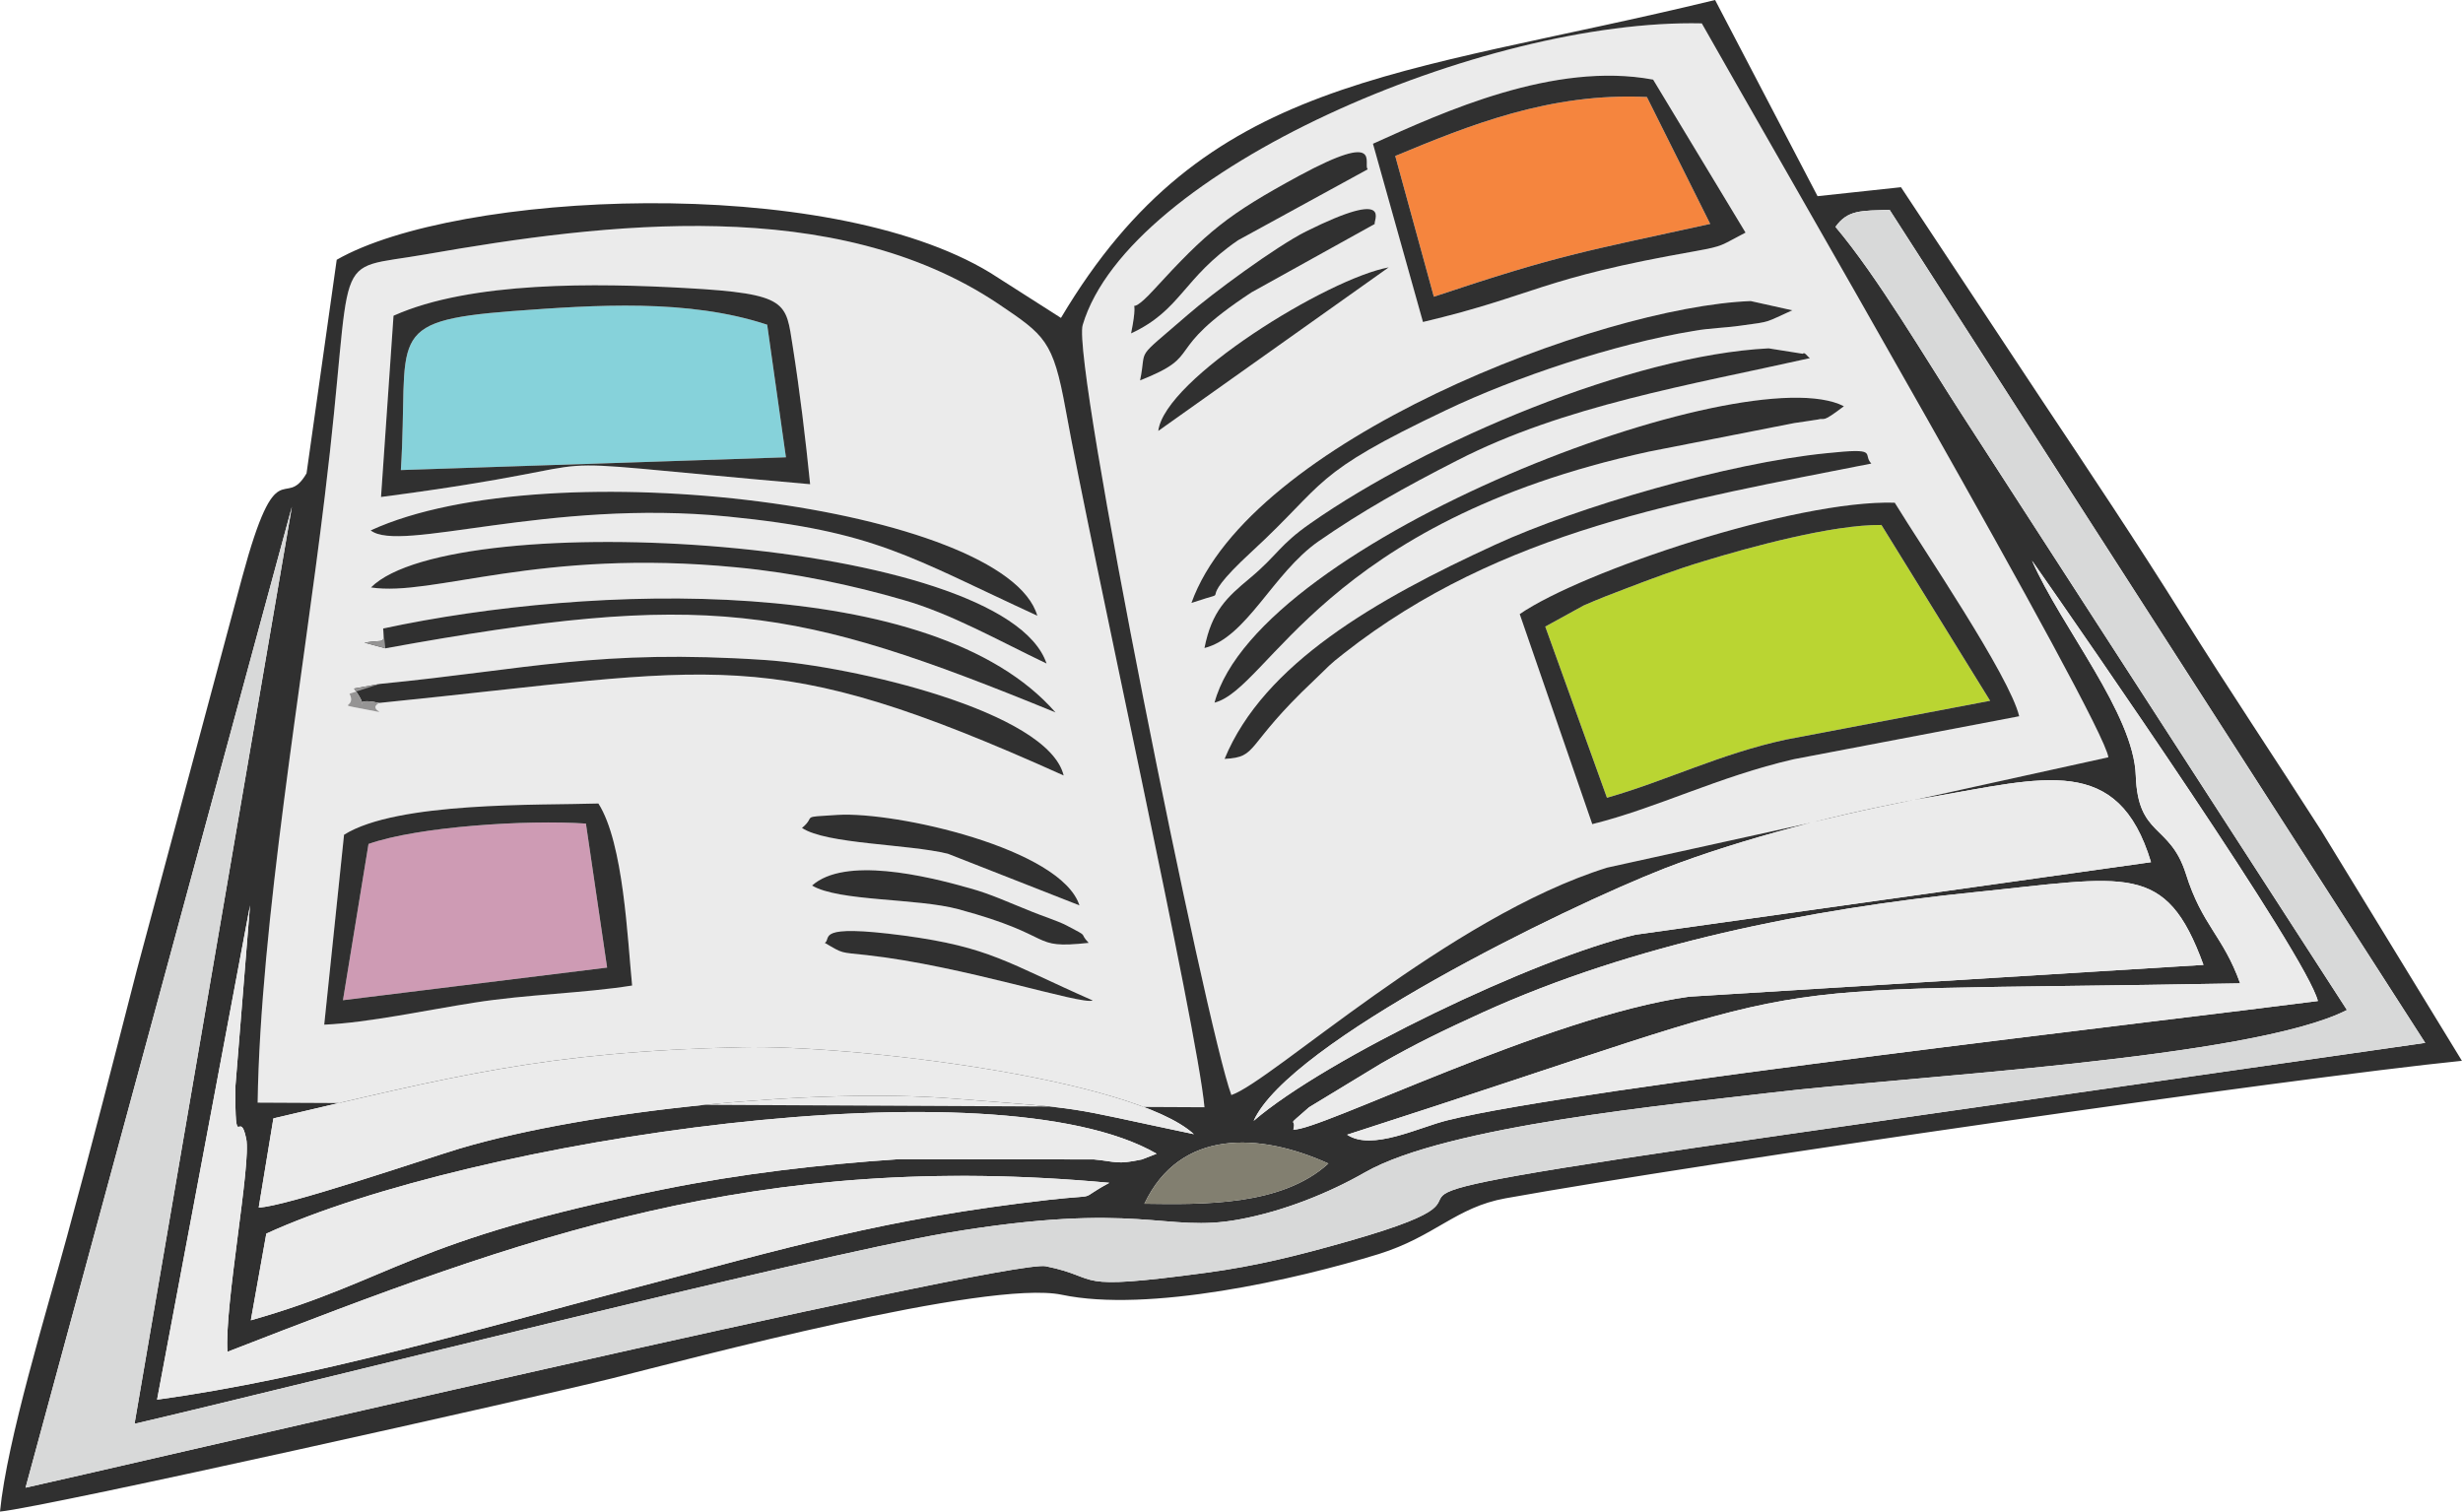 <?xml version="1.0" encoding="utf-8"?>
<!-- Generator: Adobe Illustrator 15.0.0, SVG Export Plug-In  -->
<!DOCTYPE svg PUBLIC "-//W3C//DTD SVG 1.1//EN" "http://www.w3.org/Graphics/SVG/1.1/DTD/svg11.dtd">
<svg version="1.1"
	 xmlns="http://www.w3.org/2000/svg" xmlns:xlink="http://www.w3.org/1999/xlink" xmlns:a="http://ns.adobe.com/AdobeSVGViewerExtensions/3.0/"
	 x="0px" y="0px" width="259px" height="159px" viewBox="0 0 259 159" enable-background="new 0 0 259 159" xml:space="preserve">
<defs>
</defs>
<path fill-rule="evenodd" clip-rule="evenodd" fill="#EBEBEB" d="M34.094,107.77l2.086-19.977
	c5.602-3.515,20.604-3.086,26.748-3.286c2.658,4.172,3.059,14.317,3.545,19.147c-5.259,0.829-11.003,0.914-16.604,1.8
	C44.896,106.227,38.723,107.569,34.094,107.77L34.094,107.77z M86.733,99.167c0.771-0.457-1.229-2.028,8.288-0.771
	c9.115,1.229,10.859,2.858,19.89,6.83c-1.144,0.515-13.66-3.657-23.776-4.772C88.277,100.139,88.734,100.339,86.733,99.167
	L86.733,99.167z M85.391,93.138c3.43-3.059,11.889-1.058,16.604,0.285c2.258,0.629,3.915,1.429,6.572,2.486
	c0.973,0.4,2.715,0.972,3.544,1.4c2.63,1.372,1.229,0.657,2.372,1.857c-6.373,0.687-3.115-0.686-13.717-3.543
	C96.422,94.452,88.22,94.823,85.391,93.138L85.391,93.138z M84.333,87.079c1.601-1.315-0.399-1.115,3.743-1.372
	c6.145-0.372,23.52,3.544,25.435,9.517l-13.831-5.43C95.507,88.765,86.877,88.793,84.333,87.079L84.333,87.079z M39.866,73.933
	c-1.458,0.828,1.943,1.314-1.829,0.6c-2.857-0.543-0.486-0.028-1.286-1.571l3.173-1.028c15.746-1.544,22.947-3.688,40.551-2.516
	c9.23,0.629,29.75,5.401,31.379,12.146C80.361,67.388,75.902,70.304,39.866,73.933L39.866,73.933z M40.523,68.188l-0.229-2.086
	c21.775-4.688,57.869-5.888,70.701,8.83C83.418,63.645,74.33,62.044,40.523,68.188L40.523,68.188z M39.009,61.786
	c8.63-8.658,66.586-5.314,71.044,8.002c-5.086-2.429-10.059-5.258-15.061-6.687c-5.287-1.544-11.488-2.858-17.547-3.43
	C56.613,57.643,45.524,62.787,39.009,61.786L39.009,61.786z M38.98,55.785c18.832-8.659,66.814-2.429,70.101,8.974
	c-13.488-6.201-17.003-8.888-32.55-10.432C57.699,52.441,42.038,58.214,38.98,55.785L38.98,55.785z M41.381,33.208
	c8.145-3.658,21.462-3.43,30.692-2.914c10.917,0.6,10.545,1.514,11.288,6.144c0.743,4.716,1.344,9.688,1.829,14.489
	c-34.95-3.058-15.718-2.515-45.124,1.344L41.381,33.208z M27.092,115.972l99.564,0.485c-0.742-8.345-11.916-58.472-14.604-73.418
	c-1.314-7.229-2.172-7.773-7.086-11.089c-17.147-11.488-41.268-8.516-60.186-5.201c-10.431,1.83-7.373-1.257-10.631,25.464
	C31.807,71.704,27.377,97.139,27.092,115.972L27.092,115.972z"/>
<path fill-rule="evenodd" clip-rule="evenodd" fill="#EBEBEB" d="M159.807,64.587c6.516-4.486,28.949-12.031,39.438-11.717
	c2.915,4.772,12.088,18.233,13.088,22.463l-23.69,4.516c-7.944,1.829-14.403,5.144-21.205,6.83L159.807,64.587z M128.771,79.819
	c4.115-10.002,15.918-16.775,28.435-22.52c8.773-4.029,24.548-8.602,34.836-9.631c5.688-0.6,3.744,0.057,4.744,1.086
	c-19.633,3.887-38.923,6.973-55.44,19.947c-1.687,1.314-1.486,1.258-3.172,2.858C130.743,78.563,132.43,79.62,128.771,79.819
	L128.771,79.819z M127.714,73.903c4.544-17.117,55.869-36.494,66.186-31.179c-2.429,1.858-1.942,1.172-2.743,1.4
	c-0.086,0.028-2.144,0.314-2.486,0.372l-15.261,3C139.23,54.928,133.486,72.418,127.714,73.903L127.714,73.903z M126.656,68.159
	c0.771-3.914,2.372-5.344,4.772-7.344c2.943-2.458,3.087-3.486,6.373-5.773c12.317-8.631,33.864-17.689,48.182-18.404l3.602,0.571
	c0.171-0.257,0.485,0.314,0.743,0.458c-12.632,2.828-25.863,5-37.065,10.745c-5.602,2.858-10.031,5.345-14.604,8.517
	C133.858,60.272,131.114,67.045,126.656,68.159L126.656,68.159z M125.285,63.415c6.087-17.032,42.952-31.15,58.813-31.75
	l4.372,0.972c-2.886,1.286-2.114,1.172-5.344,1.601c-1.743,0.257-3.286,0.257-5.059,0.571c-8.401,1.4-18.775,4.887-25.977,8.316
	c-14.375,6.83-12.432,7.487-20.462,14.89C124.771,64.33,130.486,61.673,125.285,63.415L125.285,63.415z M121.799,45.325
	c0.656-5.486,17.889-16.061,24.233-17.204L121.799,45.325z M119.884,40.01c0.771-3.657-0.772-1.886,5.029-6.916
	c2.515-2.2,9.23-7.145,12.403-8.745c9.431-4.687,7.001-0.971,7.259-0.8l-12.975,7.202C121.912,37.124,126.885,37.237,119.884,40.01
	L119.884,40.01z M144.375,15.118c7.401-3.344,19.061-8.688,29.463-6.744l9.717,16.09c-2.657,1.371-2.229,1.4-5.229,1.943
	c-16.633,2.914-16.661,4.601-28.692,7.459L144.375,15.118z M118.94,35.065c1.086-5.315-1-0.886,2.372-4.572
	c5.658-6.173,7.716-7.888,15.289-12.003c9.002-4.858,6.658-1.172,7.23-0.686L130.2,25.264
	C124.37,29.265,124.228,32.608,118.94,35.065L118.94,35.065z M129.485,115.171c4.201-1.4,22.92-18.747,39.523-23.92l52.697-11.603
	c-0.4-3.716-36.151-65.474-42.752-77.19c-22.892-0.515-60.271,15.489-65.101,31.722C112.682,38.095,126.828,108.026,129.485,115.171
	L129.485,115.171z"/>
<path fill-rule="evenodd" clip-rule="evenodd" fill="#303030" d="M120.341,126.603c3.743-7.888,12.089-7.516,19.347-4.229
	C134.772,126.86,126.428,126.688,120.341,126.603L120.341,126.603z M28.006,129.746c21.605-9.888,76.674-18.204,93.621-8.402
	l-1.543,0.601c-2.687,0.571-2.658,0.229-5.059,0l-20.49-0.028c-8.174,0.543-16.746,1.543-24.777,3.172
	c-26.805,5.373-28.463,9.545-43.381,13.774L28.006,129.746z M28.75,117.629c18.632-4.344,28.406-7.03,49.324-7.487
	c11.488-0.258,41.01,3.258,47.468,9.145c-14.432-3.029-10.46-2.571-25.263-3.743c-14.317-1.144-38.094,1.143-51.954,5.258
	c-3.858,1.172-18.318,6.116-21.119,6.202L28.75,117.629z M27.092,115.972c0.285-18.833,4.715-44.268,7.059-63.759
	c3.258-26.721,0.2-23.634,10.631-25.464c18.918-3.314,43.038-6.287,60.186,5.201c4.914,3.315,5.771,3.859,7.086,11.089
	c2.688,14.946,13.861,65.073,14.604,73.418L27.092,115.972z M26.291,95.224l-1.543,19.119c-0.028,7.259,0.457,2.058,1.144,5.43
	c0.543,2.572-2.315,17.604-1.972,22.405c31.521-12.26,55.611-21.177,92.734-17.775c-3.658,1.972-0.571,1.143-6.43,1.8
	c-17.262,1.973-27.092,4.944-44.066,9.402c-15.719,4.173-33.551,9.402-49.641,11.604L26.291,95.224z M136.002,118.801
	c0.399-1.4-1.001,0,1.657-2.344l7.573-4.601c3.657-2.087,6.486-3.458,10.688-5.373c15.86-7.202,34.208-10.859,51.583-12.632
	c16.232-1.657,20.233-3.286,24.205,7.631l-54.098,3.344C162.722,106.912,138.517,119.058,136.002,118.801L136.002,118.801z
	 M131.829,117.886c3.744-8.287,32.607-22.405,43.21-26.549c7.887-3.058,18.89-5.944,27.92-7.487
	c11.974-2.058,19.775-4.63,23.233,6.83l-54.212,7.63C161.436,100.768,139.431,111.342,131.829,117.886L131.829,117.886z
	 M235.566,103.426c-1.801-5.03-4.001-6.059-5.716-11.546c-1.687-5.287-5.029-3.83-5.259-10.288
	c-0.199-6.517-7.83-15.604-10.916-22.634c5.63,8.059,28.892,41.581,30.063,46.325c-15.518,2.029-78.103,9.174-91.534,12.546
	c-3.029,0.743-7.944,3.258-10.545,1.515C195.9,101.882,178.64,104.483,235.566,103.426L235.566,103.426z M129.485,115.171
	c-2.657-7.145-16.804-77.076-15.632-80.991c4.83-16.232,42.209-32.236,65.101-31.722c6.601,11.717,42.352,73.475,42.752,77.19
	l-52.697,11.603C152.405,96.424,133.687,113.771,129.485,115.171L129.485,115.171z M206.274,43.554
	c-3.83-5.916-8.888-14.518-13.261-19.69c1.286-1.829,2.772-1.687,5.688-1.801l56.326,87.622l-66.957,9.602
	c-57.756,8.288-23.177,4.688-46.296,11.261c-5.115,1.457-9.603,2.601-14.946,3.314c-14.632,1.972-10.688,0.572-16.861-0.686
	c-4.029-0.8-100.736,21.891-107.28,23.291L30.693,53.299l-16.547,96.452c16.946-3.943,71.244-17.661,85.332-20.062
	c20.463-3.458,23.006,0.028,30.808-1.43c4.687-0.856,9.487-2.8,13.231-4.943c8.63-4.944,32.55-7.174,42.81-8.402
	c14.031-1.687,50.496-3.572,60.47-8.688L206.274,43.554z M0,158.982c5.087-0.515,56.527-12.061,64.328-14.004
	c8.202-2.058,39.494-10.431,47.325-8.802c9.088,1.914,24.548-1.572,33.351-4.287c5.915-1.857,8.087-4.915,13.316-5.858
	c20.634-3.716,82.532-12.632,100.565-14.461l-14.774-24.178c-5.173-8.087-9.46-14.432-14.632-22.69
	c-4.602-7.373-9.974-15.433-14.718-22.549l-14.86-22.463l-8.773,0.943L180.354,0c-33.808,8.202-53.612,7.888-68.787,33.437
	l-7.431-4.744c-17.26-10.488-56.154-8.573-68.729-1.371l-3.172,22.463c-2.344,4.029-3.087-2.715-6.773,10.945l-11.088,41.353
	c-2.4,9.346-4.688,18.29-7.316,27.922C4.858,138.12,0.743,151.438,0,158.982L0,158.982z"/>
<path fill-rule="evenodd" clip-rule="evenodd" fill="#D8D9D9" d="M193.014,23.863c4.373,5.173,9.431,13.774,13.261,19.69
	l40.522,62.673c-9.974,5.115-46.438,7.001-60.47,8.688c-10.26,1.229-34.18,3.458-42.81,8.402c-3.744,2.144-8.545,4.087-13.231,4.943
	c-7.802,1.458-10.345-2.028-30.808,1.43c-14.088,2.4-68.386,16.118-85.332,20.062l16.547-96.452L2.687,156.467
	c6.544-1.4,103.251-24.091,107.28-23.291c6.174,1.258,2.229,2.657,16.861,0.686c5.344-0.714,9.831-1.857,14.946-3.314
	c23.119-6.573-11.46-2.973,46.296-11.261l66.957-9.602l-56.326-87.622C195.786,22.177,194.3,22.034,193.014,23.863L193.014,23.863z"
	/>
<path fill-rule="evenodd" clip-rule="evenodd" fill="#BAD532" d="M162.493,65.901l6.487,18.005
	c6.144-1.743,11.917-4.63,18.804-6.116l21.49-4.086l-11.431-18.49c-5.145-0.058-13.889,2.344-18.747,3.829
	c-2.857,0.857-5.658,1.915-8.202,2.887c-1.371,0.515-2.771,1.058-4.344,1.743L162.493,65.901z"/>
<path fill-rule="evenodd" clip-rule="evenodd" fill="#EBEBEB" d="M16.518,147.208c16.09-2.201,33.922-7.431,49.641-11.604
	c16.975-4.458,26.805-7.43,44.066-9.402c5.858-0.657,2.771,0.172,6.43-1.8c-37.123-3.401-61.213,5.516-92.734,17.775
	c-0.344-4.801,2.515-19.833,1.972-22.405c-0.687-3.372-1.172,1.829-1.144-5.43l1.543-19.119L16.518,147.208z"/>
<path fill-rule="evenodd" clip-rule="evenodd" fill="#EBEBEB" d="M235.566,103.426c-56.927,1.058-39.666-1.544-93.906,15.918
	c2.601,1.743,7.516-0.771,10.545-1.515c13.432-3.372,76.017-10.517,91.534-12.546c-1.172-4.744-24.434-38.267-30.063-46.325
	c3.086,7.029,10.717,16.117,10.916,22.634c0.229,6.458,3.572,5.001,5.259,10.288C231.565,97.367,233.766,98.396,235.566,103.426
	L235.566,103.426z"/>
<path fill-rule="evenodd" clip-rule="evenodd" fill="#86D2DA" d="M42.152,49.44l40.494-1.343l-1.972-13.946
	c-8.315-2.744-18.004-2.086-26.834-1.429C40.123,33.78,43.038,35.438,42.152,49.44L42.152,49.44z"/>
<path fill-rule="evenodd" clip-rule="evenodd" fill="#EBEBEB" d="M136.002,118.801c2.515,0.257,26.72-11.889,41.608-13.975
	l54.098-3.344c-3.972-10.917-7.973-9.288-24.205-7.631c-17.375,1.772-35.723,5.43-51.583,12.632
	c-4.201,1.915-7.03,3.286-10.688,5.373l-7.573,4.601C135.001,118.801,136.401,117.4,136.002,118.801L136.002,118.801z"/>
<path fill-rule="evenodd" clip-rule="evenodd" fill="#EBEBEB" d="M131.829,117.886c7.602-6.544,29.606-17.118,40.151-19.576
	l54.212-7.63c-3.458-11.46-11.26-8.888-23.233-6.83c-9.03,1.543-20.033,4.43-27.92,7.487
	C164.437,95.48,135.573,109.599,131.829,117.886L131.829,117.886z"/>
<path fill-rule="evenodd" clip-rule="evenodd" fill="#EBEBEB" d="M28.006,129.746l-1.629,9.116
	c14.918-4.229,16.576-8.401,43.381-13.774c8.031-1.629,16.604-2.629,24.777-3.172l20.49,0.028c2.4,0.229,2.372,0.571,5.059,0
	l1.543-0.601C104.68,111.542,49.611,119.858,28.006,129.746L28.006,129.746z"/>
<path fill-rule="evenodd" clip-rule="evenodd" fill="#EBEBEB" d="M28.75,117.629l-1.544,9.374c2.801-0.086,17.261-5.03,21.119-6.202
	c13.86-4.115,37.637-6.401,51.954-5.258c14.803,1.172,10.831,0.714,25.263,3.743c-6.458-5.887-35.979-9.402-47.468-9.145
	C57.156,110.599,47.382,113.285,28.75,117.629L28.75,117.629z"/>
<path fill-rule="evenodd" clip-rule="evenodd" fill="#F5853E" d="M146.718,16.404l4.059,14.804
	c13.26-4.43,15.546-4.688,29.063-7.659l-6.659-13.347C162.979,9.717,154.434,13.203,146.718,16.404L146.718,16.404z"/>
<path fill-rule="evenodd" clip-rule="evenodd" fill="#CE9BB4" d="M38.752,88.765l-2.687,16.433l27.777-3.43l-2.229-15.146
	C55.384,86.192,43.953,86.936,38.752,88.765L38.752,88.765z"/>
<path fill-rule="evenodd" clip-rule="evenodd" fill="#303030" d="M166.551,63.673c1.572-0.686,2.973-1.229,4.344-1.743
	c2.544-0.972,5.345-2.029,8.202-2.887c4.858-1.485,13.603-3.887,18.747-3.829l11.431,18.49l-21.49,4.086
	c-6.887,1.486-12.66,4.373-18.804,6.116l-6.487-18.005L166.551,63.673z M159.807,64.587l7.63,22.092
	c6.802-1.687,13.261-5.001,21.205-6.83l23.69-4.516c-1-4.229-10.173-17.69-13.088-22.463
	C188.756,52.556,166.322,60.101,159.807,64.587L159.807,64.587z"/>
<path fill-rule="evenodd" clip-rule="evenodd" fill="#303030" d="M42.152,49.44c0.886-14.003-2.029-15.66,11.688-16.718
	c8.83-0.657,18.519-1.315,26.834,1.429l1.972,13.946L42.152,49.44z M41.381,33.208l-1.314,19.063
	c29.406-3.858,10.174-4.401,45.124-1.344c-0.485-4.801-1.086-9.773-1.829-14.489c-0.743-4.63-0.371-5.544-11.288-6.144
	C62.843,29.778,49.525,29.55,41.381,33.208L41.381,33.208z"/>
<path fill-rule="evenodd" clip-rule="evenodd" fill="#303030" d="M146.718,16.404c7.716-3.201,16.261-6.688,26.463-6.202
	l6.659,13.347c-13.518,2.972-15.804,3.229-29.063,7.659L146.718,16.404z M144.375,15.118l5.258,18.748
	c12.031-2.858,12.06-4.545,28.692-7.459c3-0.543,2.572-0.572,5.229-1.943l-9.717-16.09C163.436,6.431,151.776,11.774,144.375,15.118
	L144.375,15.118z"/>
<path fill-rule="evenodd" clip-rule="evenodd" fill="#303030" d="M38.752,88.765c5.201-1.829,16.632-2.572,22.861-2.144
	l2.229,15.146l-27.777,3.43L38.752,88.765z M34.094,107.77c4.629-0.2,10.803-1.543,15.774-2.315
	c5.602-0.886,11.346-0.971,16.604-1.8c-0.486-4.83-0.887-14.976-3.545-19.147c-6.144,0.2-21.146-0.229-26.748,3.286L34.094,107.77z"
	/>
<path fill-rule="evenodd" clip-rule="evenodd" fill="#303030" d="M127.714,73.903c5.772-1.485,11.517-18.976,45.695-26.406l15.261-3
	c0.343-0.058,2.4-0.344,2.486-0.372c0.801-0.229,0.314,0.458,2.743-1.4C183.583,37.409,132.258,56.786,127.714,73.903
	L127.714,73.903z"/>
<path fill-rule="evenodd" clip-rule="evenodd" fill="#303030" d="M39.924,71.933l-2.688,0.485c2.172,3.029-0.914,0.714,2.63,1.515
	c36.036-3.629,40.495-6.545,71.987,7.631c-1.629-6.745-22.148-11.518-31.379-12.146C62.871,68.245,55.67,70.389,39.924,71.933
	L39.924,71.933z"/>
<path fill-rule="evenodd" clip-rule="evenodd" fill="#303030" d="M39.009,61.786c6.516,1.001,17.604-4.144,38.437-2.114
	c6.059,0.571,12.26,1.886,17.547,3.43c5.002,1.429,9.975,4.258,15.061,6.687C105.595,56.472,47.639,53.128,39.009,61.786
	L39.009,61.786z"/>
<path fill-rule="evenodd" clip-rule="evenodd" fill="#303030" d="M128.771,79.819c3.658-0.199,1.972-1.257,9.402-8.259
	c1.686-1.601,1.485-1.544,3.172-2.858c16.518-12.975,35.808-16.061,55.44-19.947c-1-1.029,0.943-1.686-4.744-1.086
	c-10.288,1.029-26.063,5.602-34.836,9.631C144.689,63.044,132.887,69.817,128.771,79.819L128.771,79.819z"/>
<path fill-rule="evenodd" clip-rule="evenodd" fill="#303030" d="M38.98,55.785c3.058,2.429,18.719-3.344,37.551-1.458
	c15.547,1.544,19.062,4.23,32.55,10.432C105.795,53.356,57.813,47.126,38.98,55.785L38.98,55.785z"/>
<path fill-rule="evenodd" clip-rule="evenodd" fill="#303030" d="M125.285,63.415c5.201-1.742-0.515,0.915,6.344-5.4
	c8.03-7.402,6.087-8.06,20.462-14.89c7.201-3.43,17.575-6.916,25.977-8.316c1.772-0.314,3.315-0.314,5.059-0.571
	c3.229-0.429,2.458-0.314,5.344-1.601l-4.372-0.972C168.237,32.265,131.372,46.383,125.285,63.415L125.285,63.415z"/>
<path fill-rule="evenodd" clip-rule="evenodd" fill="#303030" d="M126.656,68.159c4.458-1.114,7.202-7.887,12.003-11.23
	c4.572-3.172,9.002-5.658,14.604-8.517c11.202-5.745,24.434-7.917,37.065-10.745c-0.258-0.144-0.572-0.715-0.743-0.458l-3.602-0.571
	c-14.317,0.715-35.864,9.773-48.182,18.404c-3.286,2.287-3.43,3.315-6.373,5.773C129.028,62.815,127.428,64.245,126.656,68.159
	L126.656,68.159z"/>
<path fill-rule="evenodd" clip-rule="evenodd" fill="#303030" d="M40.295,66.103c0,1.771,0.343,1.114-1.973,1.485l2.201,0.601
	c33.807-6.145,42.895-4.544,70.473,6.744C98.164,60.215,62.07,61.415,40.295,66.103L40.295,66.103z"/>
<path fill-rule="evenodd" clip-rule="evenodd" fill="#827F70" d="M120.341,126.603c6.087,0.086,14.432,0.258,19.347-4.229
	C132.43,119.087,124.084,118.715,120.341,126.603L120.341,126.603z"/>
<path fill-rule="evenodd" clip-rule="evenodd" fill="#303030" d="M118.94,35.065c5.287-2.457,5.43-5.801,11.26-9.802l13.632-7.459
	c-0.572-0.486,1.771-4.173-7.23,0.686c-7.573,4.115-9.631,5.83-15.289,12.003C117.94,34.18,120.026,29.75,118.94,35.065
	L118.94,35.065z"/>
<path fill-rule="evenodd" clip-rule="evenodd" fill="#303030" d="M119.884,40.01c7.001-2.772,2.028-2.886,11.717-9.259l12.975-7.202
	c-0.258-0.171,2.172-3.887-7.259,0.8c-3.173,1.601-9.889,6.545-12.403,8.745C119.111,38.124,120.655,36.353,119.884,40.01
	L119.884,40.01z"/>
<path fill-rule="evenodd" clip-rule="evenodd" fill="#303030" d="M84.333,87.079c2.544,1.714,11.174,1.686,15.347,2.715l13.831,5.43
	c-1.915-5.973-19.29-9.889-25.435-9.517C83.934,85.964,85.934,85.764,84.333,87.079L84.333,87.079z"/>
<path fill-rule="evenodd" clip-rule="evenodd" fill="#303030" d="M85.391,93.138c2.829,1.686,11.031,1.314,15.375,2.486
	c10.602,2.857,7.344,4.229,13.717,3.543c-1.143-1.2,0.258-0.485-2.372-1.857c-0.829-0.429-2.571-1-3.544-1.4
	c-2.657-1.058-4.314-1.857-6.572-2.486C97.279,92.08,88.82,90.079,85.391,93.138L85.391,93.138z"/>
<path fill-rule="evenodd" clip-rule="evenodd" fill="#303030" d="M86.733,99.167c2.001,1.172,1.544,0.972,4.401,1.286
	c10.116,1.115,22.633,5.287,23.776,4.772c-9.03-3.972-10.774-5.601-19.89-6.83C85.505,97.139,87.505,98.71,86.733,99.167
	L86.733,99.167z"/>
<path fill-rule="evenodd" clip-rule="evenodd" fill="#303030" d="M121.799,45.325l24.233-17.204
	C139.688,29.265,122.455,39.839,121.799,45.325L121.799,45.325z"/>
<path fill-rule="evenodd" clip-rule="evenodd" fill="#959494" d="M39.866,73.933c-3.544-0.801-0.458,1.515-2.63-1.515l2.688-0.485
	l-3.173,1.028c0.8,1.543-1.571,1.028,1.286,1.571C41.81,75.247,38.408,74.761,39.866,73.933L39.866,73.933z"/>
<path fill-rule="evenodd" clip-rule="evenodd" fill="#959494" d="M40.523,68.188l-2.201-0.601c2.315-0.371,1.973,0.286,1.973-1.485
	L40.523,68.188z"/>
</svg>

